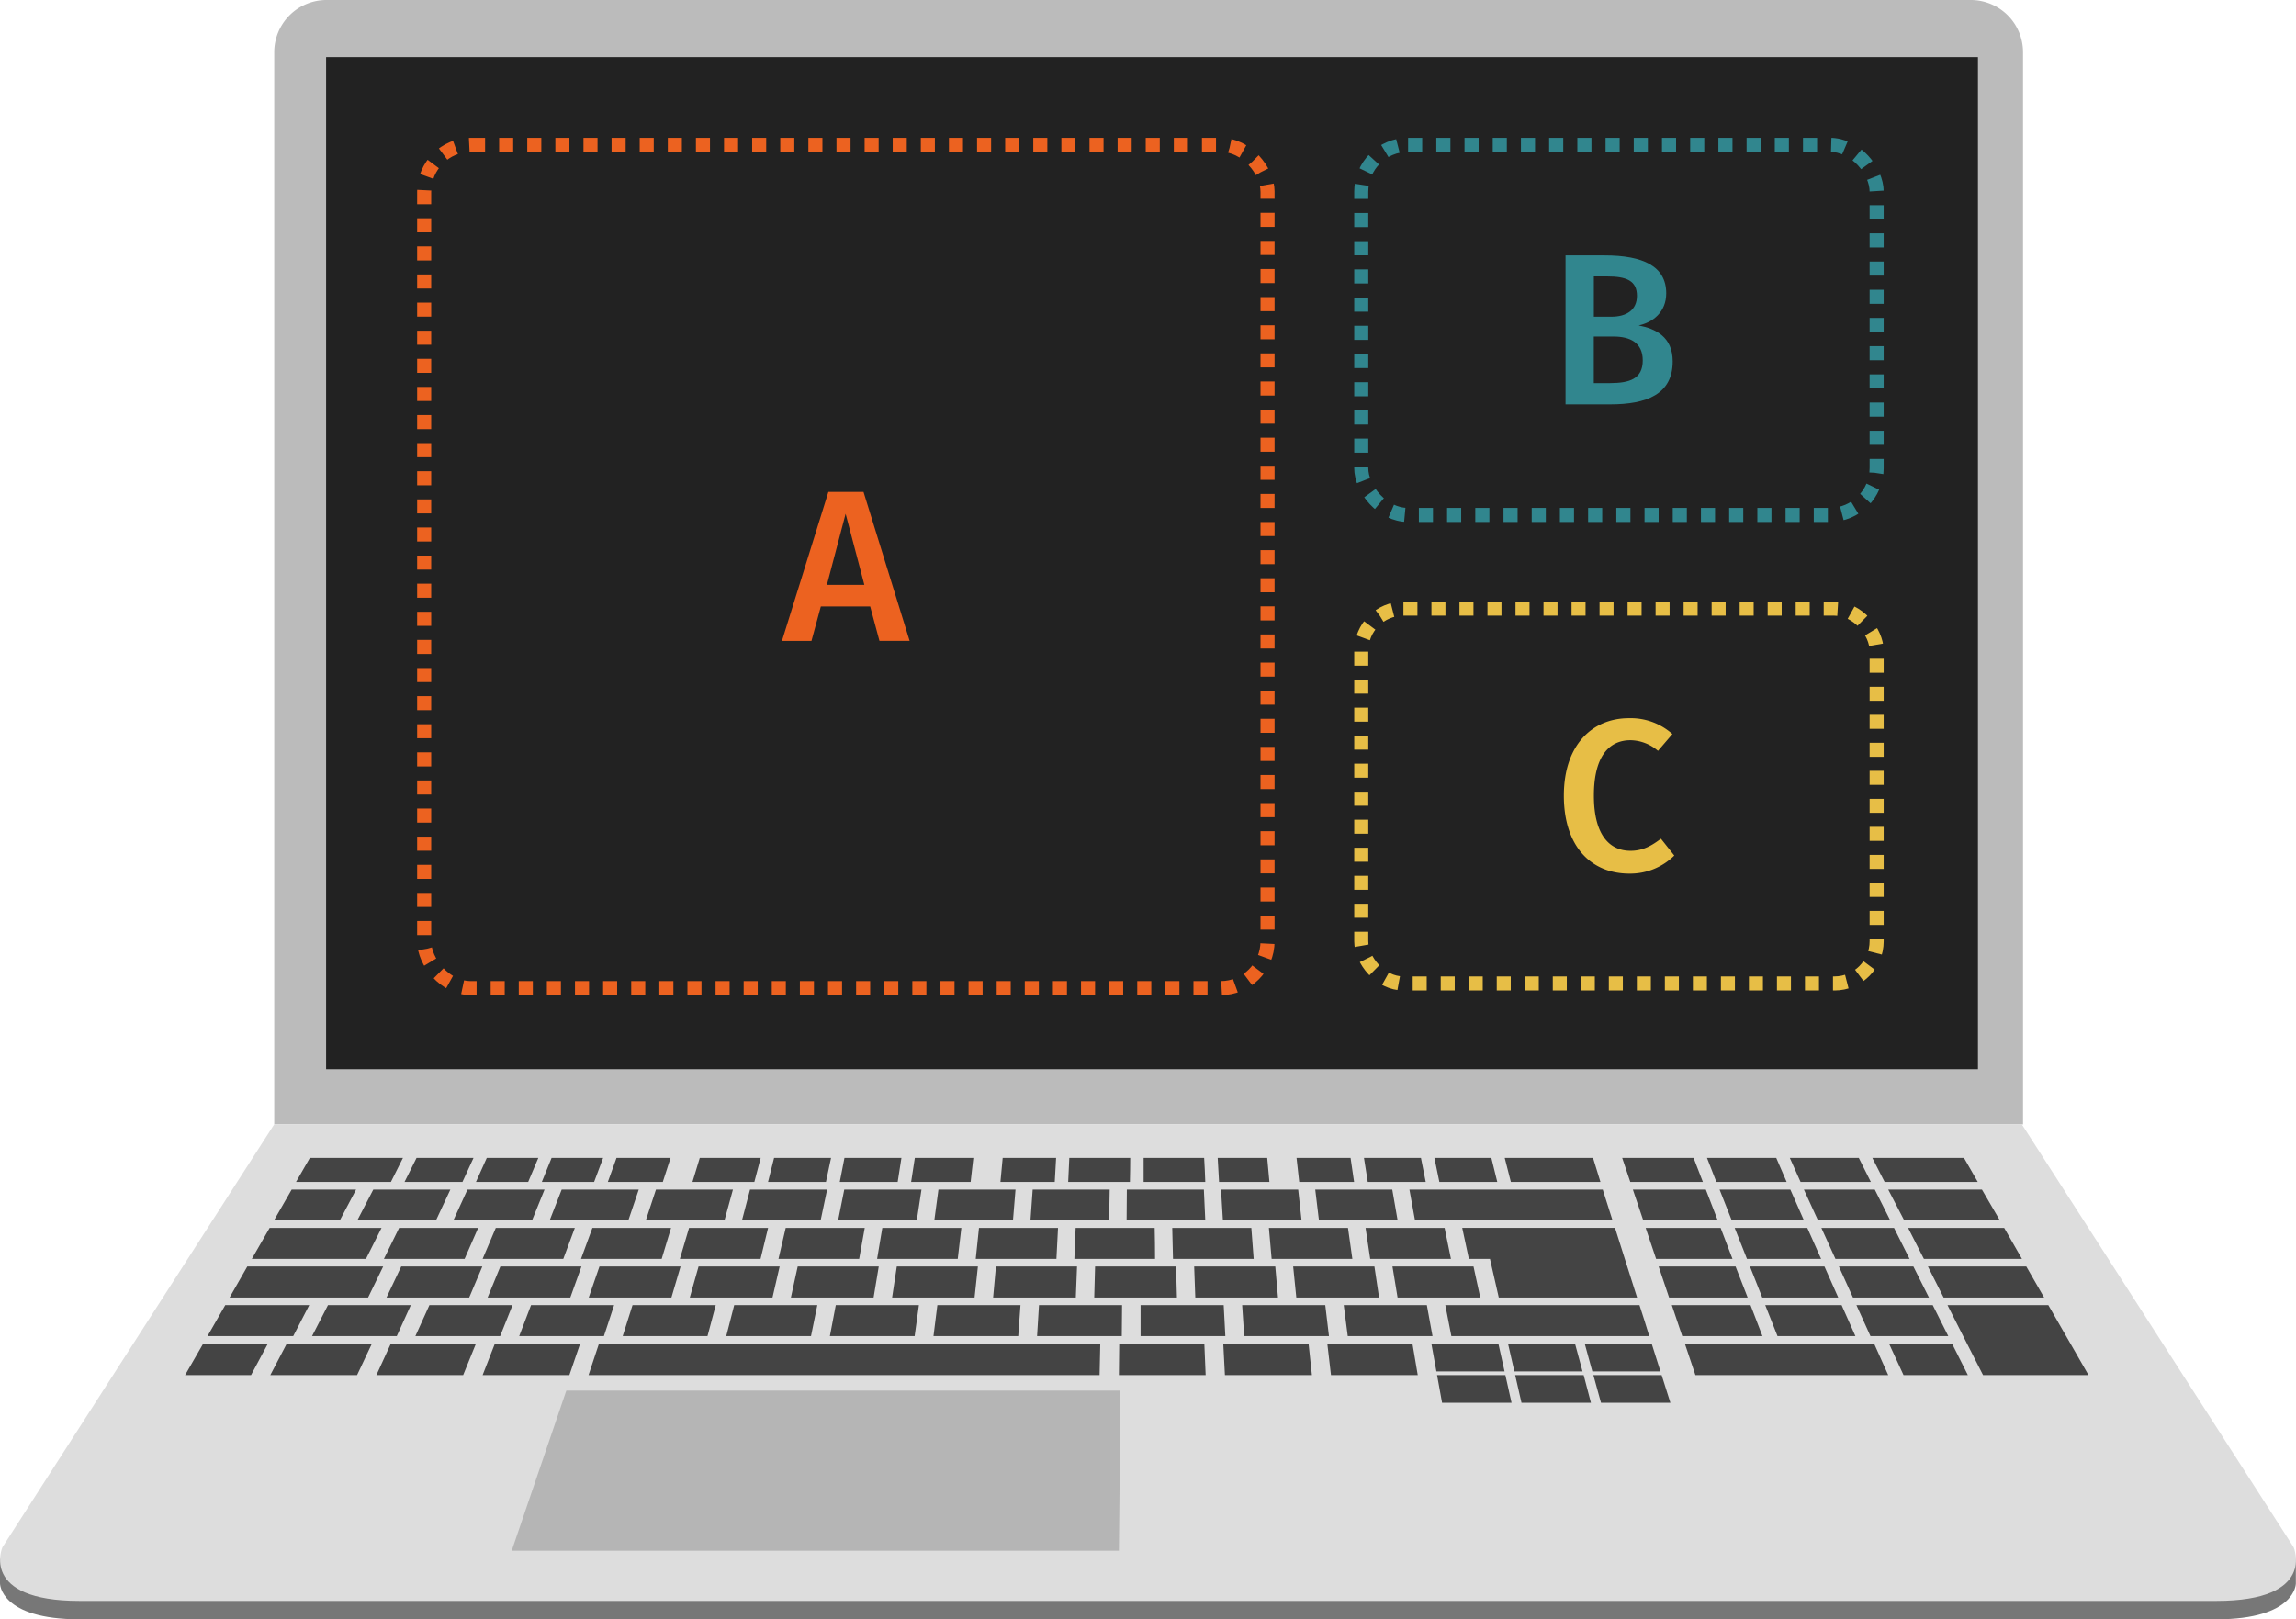 <svg xmlns="http://www.w3.org/2000/svg" viewBox="0 0 490.03 345.61"><title>laptop-zones</title><path d="M431.77,240V11.15A11.15,11.15,0,0,0,420.62,0H69.68A11.15,11.15,0,0,0,58.53,11.15V240Z" fill="#bbb"/><rect x="69.6" y="12.18" width="352.55" height="216.03" fill="#222"/><path d="M431.49,243.89h-373L0,332.9V338s0,7.64,17,7.64H473c17,0,17-7.64,17-7.64V332.9Z" fill="#777"/><path d="M489.52,330.25l-58-90.26h-373l-58,90.26s-5,11.46,16.48,11.46H473C494.53,341.72,489.52,330.25,489.52,330.25Z" fill="#ddd"/><path d="M188.31,262.09h16.87q-.38,3.31-.77,6.61H187.2Q187.75,265.39,188.31,262.09Z" fill="#444"/><path d="M178.88,260.46h16.79l1-6.55H180.19Z" fill="#444"/><path d="M174.44,278.57H156.7L155,285.19h18.09Z" fill="#444"/><path d="M199.41,260.46H216.2q.27-3.27.54-6.55H200.29Q199.85,257.19,199.41,260.46Z" fill="#444"/><path d="M166.15,268.7h17.22l1.19-6.61H167.69Z" fill="#444"/><path d="M152.76,278.57H135l-2.1,6.62H151Z" fill="#444"/><path d="M208.25,268.7h17.22l.34-6.61H208.94Q208.59,265.4,208.25,268.7Z" fill="#444"/><path d="M240.45,260.46h16.79q-.15-3.27-.3-6.55H240.5Q240.48,257.19,240.45,260.46Z" fill="#444"/><path d="M166.4,270.33H149.09l-1.87,6.62h17.65Z" fill="#444"/><path d="M250.35,268.7h17.22q-.25-3.31-.5-6.61H250.19Q250.27,265.4,250.35,268.7Z" fill="#444"/><path d="M229.3,268.7h17.22q0-3.31-.08-6.61H229.57Z" fill="#444"/><path d="M219.93,260.46h16.79q.06-3.27.12-6.55H220.4Q220.16,257.19,219.93,260.46Z" fill="#444"/><path d="M208.71,270.33H191.4q-.52,3.31-1,6.62H208Z" fill="#444"/><path d="M261.17,278.57H243.43q0,3.31,0,6.62h18.09Q261.34,281.89,261.17,278.57Z" fill="#444"/><path d="M272.18,270.33H254.87l.24,6.62h17.65Q272.47,273.64,272.18,270.33Z" fill="#444"/><path d="M282.85,278.57H265.11q.22,3.31.44,6.62h18.09Q283.24,281.89,282.85,278.57Z" fill="#444"/><path d="M251,270.33H233.72q-.09,3.31-.18,6.62h17.65Z" fill="#444"/><path d="M287.7,262.09H270.82l.58,6.61h17.23Z" fill="#444"/><path d="M196.12,278.57H178.38l-1.26,6.62h18.09Q195.67,281.89,196.12,278.57Z" fill="#444"/><path d="M239.48,278.57H221.75q-.21,3.31-.41,6.62h18.08Q239.45,281.89,239.48,278.57Z" fill="#444"/><path d="M293.34,270.33H276l.67,6.62h17.66Q293.84,273.64,293.34,270.33Z" fill="#444"/><path d="M304.53,278.57H286.79l.86,6.62h18.09Z" fill="#444"/><path d="M229.87,270.33H212.56q-.3,3.31-.6,6.62h17.65Q229.74,273.64,229.87,270.33Z" fill="#444"/><path d="M217.8,278.57H200.06l-.83,6.62h18.09Z" fill="#444"/><path d="M66.6,285.19H84.68l3-6.62H70Z" fill="#444"/><path d="M370.42,270.33H354l2.23,6.62H373Z" fill="#444"/><path d="M303.27,247.15H291.11c.27,1.71.54,3.42.81,5.13h12.37Q303.77,249.72,303.27,247.15Z" fill="#444"/><path d="M361.46,247.15H346.22l1.73,5.13h15.49Z" fill="#444"/><path d="M364.07,253.91H348.5l2.21,6.55H366.6Q365.34,257.19,364.07,253.91Z" fill="#444"/><path d="M145.25,270.33H127.94l-2.29,6.62H143.3Z" fill="#444"/><path d="M318.3,247.15H306.14l1.06,5.13h12.36Z" fill="#444"/><path d="M367.23,262.09h-16l2.23,6.61h16.3Z" fill="#444"/><path d="M382.11,253.91H367l2.59,6.55H385Z" fill="#444"/><path d="M393.05,278.57h-16.3l2.62,6.62H396Z" fill="#444"/><path d="M379.1,247.15H364.32q1,2.56,2,5.13h15Z" fill="#444"/><path d="M385.73,262.09h-15.5l2.62,6.61h15.82Z" fill="#444"/><path d="M389.39,270.33h-15.9l2.62,6.62h16.22Z" fill="#444"/><path d="M373.61,278.57h-16.8l2.23,6.62h17.12Z" fill="#444"/><path d="M117.32,260.46h16.79l2.22-6.55H119.88Z" fill="#444"/><path d="M109.39,278.57H91.65l-3,6.62h18.09Z" fill="#444"/><path d="M103,268.71h17.22l2.46-6.61H105.81Z" fill="#444"/><path d="M124.1,270.33H106.79l-2.72,6.62h17.65Z" fill="#444"/><path d="M131.07,278.57H113.34l-2.53,6.62h18.08Z" fill="#444"/><path d="M145.1,268.71h17.22l1.61-6.61H147.06Z" fill="#444"/><path d="M102.05,262.09H85.18l-3.24,6.61H99.16Z" fill="#444"/><path d="M96.12,253.91H79.67l-3.4,6.55H93.06Z" fill="#444"/><path d="M124,268.71h17.22l2-6.61H126.43Z" fill="#444"/><path d="M137.84,260.46h16.79l1.8-6.55H140Z" fill="#444"/><path d="M102.94,270.33H85.63l-3.14,6.62h17.65Z" fill="#444"/><path d="M187.55,270.33H170.25l-1.45,6.62h17.65Q187,273.64,187.55,270.33Z" fill="#444"/><path d="M309.76,285.19H352q-1-3.31-2.09-6.62H308.47Q309.11,281.88,309.76,285.19Z" fill="#444"/><path d="M313.5,268.7H318c.12.54.25,1.09.37,1.63l1.51,6.62H349.4l-2.1-6.62c-.17-.54-.34-1.09-.52-1.63l-1.58-5-.51-1.62H312.08Z" fill="#444"/><path d="M284.07,293.51h18.52l-1.13-6.69H283.29Q283.68,290.16,284.07,293.51Z" fill="#444"/><path d="M302,260.46h42.15l-2.08-6.55H300.81Z" fill="#444"/><path d="M314.49,270.33h-17.3l1.09,6.62h17.65Q315.2,273.64,314.49,270.33Z" fill="#444"/><path d="M261.43,293.51H280l-.71-6.69H261.08Z" fill="#444"/><path d="M57.69,293.51H76.21l3.15-6.69H61.19Z" fill="#444"/><path d="M361.85,293.51H403l-3-6.69H359.6Z" fill="#444"/><path d="M80.33,293.51H98.85l2.72-6.69H83.4Z" fill="#444"/><path d="M103,293.51h18.52l2.29-6.69H105.61Z" fill="#444"/><path d="M39.5,293.51H53.58l3.58-6.69H43.35Z" fill="#444"/><path d="M238.8,293.51h18.52q-.14-3.34-.28-6.69H238.87Q238.83,290.16,238.8,293.51Z" fill="#444"/><path d="M125.61,293.51H234.68q.08-3.34.15-6.69h-107Z" fill="#444"/><path d="M414.82,276.95h21.45l-3.8-6.62h-21Z" fill="#444"/><path d="M419,285.19l.27.53.56,1.1,3.41,6.69h22.51l-3.84-6.69-.94-1.63-3.8-6.62H415.65Z" fill="#444"/><path d="M410.61,268.7h20.93l-3.79-6.61H407.24Z" fill="#444"/><path d="M406.4,260.46h20.41L423,253.91h-20Z" fill="#444"/><path d="M399.61,247.15l2.62,5.13h19.88l-2.94-5.13Z" fill="#444"/><path d="M399.21,285.19h16.61l-3.32-6.62H396.21Z" fill="#444"/><path d="M395.47,276.95h16.22l-3.32-6.62h-15.9Z" fill="#444"/><path d="M406.27,293.51H420l-3.36-6.69H403.18Z" fill="#444"/><path d="M388,260.46h15.42l-3.29-6.55H385Z" fill="#444"/><path d="M391.73,268.7h15.82l-3.31-6.61H388.73Z" fill="#444"/><path d="M384.29,252.28h15l-2.57-5.13H382Q383.12,249.71,384.29,252.28Z" fill="#444"/><path d="M322.46,252.28h19.12L340,247.15H321.15Z" fill="#444"/><path d="M225.4,247.15H214l-.48,5.13h11.59C225.21,250.57,225.31,248.86,225.4,247.15Z" fill="#444"/><path d="M207.74,247.15H195.25c-.27,1.71-.53,3.42-.79,5.13h12.7Z" fill="#444"/><path d="M257,247.15H244.08c0,1.71,0,3.42,0,5.13h13.16C257.18,250.57,257.11,248.86,257,247.15Z" fill="#444"/><path d="M241.22,247.15h-13c-.08,1.71-.16,3.42-.24,5.13h13.17C241.2,250.57,241.21,248.86,241.22,247.15Z" fill="#444"/><path d="M192.39,247.15H180.23l-1,5.13h12.36Z" fill="#444"/><path d="M158.36,260.46h16.79l1.38-6.55H160.08Z" fill="#444"/><path d="M270.46,247.15H259.89c.09,1.71.19,3.42.29,5.13h10.75C270.76,250.57,270.61,248.86,270.46,247.15Z" fill="#444"/><path d="M281.5,260.46h16.79q-.57-3.27-1.14-6.55H280.71Q281.1,257.19,281.5,260.46Z" fill="#444"/><path d="M177.37,247.15H165.21l-1.29,5.13h12.36Z" fill="#444"/><path d="M292.44,268.7h17.23q-.68-3.31-1.35-6.61H291.45Z" fill="#444"/><path d="M288.25,247.15H276.72c.19,1.71.38,3.42.57,5.13H289C288.76,250.57,288.5,248.86,288.25,247.15Z" fill="#444"/><path d="M261,260.46h16.79l-.72-6.55H260.6Q260.79,257.19,261,260.46Z" fill="#444"/><path d="M81.78,270.33h-29L49,276.95H78.56Z" fill="#444"/><path d="M86,247.15H66.13l-2.95,5.13H83.43Z" fill="#444"/><path d="M101.06,247.15H88.9l-2.56,5.13H98.7Z" fill="#444"/><path d="M162.35,247.15h-13l-1.56,5.13H161Z" fill="#444"/><path d="M66,278.57H48.08l-3.8,6.62h18.3Z" fill="#444"/><path d="M81.43,262.09H57.55l-3.8,6.61H78.11Z" fill="#444"/><path d="M76,253.91H62.25l-3.76,6.55H72.54Z" fill="#444"/><path d="M114.89,247.15h-11l-2.31,5.13h11.15Z" fill="#444"/><path d="M128.72,247.15h-11l-2.08,5.13h11.16Z" fill="#444"/><path d="M116.22,253.91H99.77l-3,6.55h16.79Z" fill="#444"/><path d="M143.12,247.15H131.58l-1.85,5.13h11.73Z" fill="#444"/><path d="M321.12,292.73H306.57q-.54-3-1.07-5.91h14.3Q320.46,289.78,321.12,292.73Z" fill="#444"/><path d="M336.16,286.82h-14.3q.67,3,1.35,5.91h14.55Z" fill="#444"/><path d="M352.52,286.82H338.23q.81,3,1.62,5.91h14.54Q353.46,289.77,352.52,286.82Z" fill="#444"/><path d="M321.29,293.51H306.71q.54,3,1.07,5.91h14.83Q321.94,296.46,321.29,293.51Z" fill="#444"/><path d="M338,293.51H323.38c.45,2,.9,3.94,1.35,5.91h14.82Z" fill="#444"/><path d="M354.64,293.51H340.07l1.63,5.91h14.81Z" fill="#444"/><path d="M239.13,296.81H120.87L109.21,331H238.8Q239,313.88,239.13,296.81Z" fill="#b5b5b5"/><rect x="90.53" y="30.91" width="180" height="180" rx="10" ry="10" fill="none" stroke="#ec6220" stroke-miterlimit="10" stroke-width="3" stroke-dasharray="3 3"/><path d="M185.72,129.44H175.19l-2,7.36h-6.3L176.8,105h7.5l9.84,31.79H187.7Zm-1.24-4.6-4-15.18-4,15.18Z" fill="#ec6220"/><rect x="290.53" y="30.91" width="110" height="79" rx="10" ry="10" fill="none" stroke="#31868e" stroke-miterlimit="10" stroke-width="3" stroke-dasharray="3.01 3.01"/><path d="M357,77.15c0,7-5.57,9.16-13.3,9.16h-9.57V54.51h8.33c8.19,0,13.16,2.3,13.16,8.1,0,4-2.85,6.21-5.89,6.85C353.32,70.16,357,71.86,357,77.15ZM340.17,59v8.6h3.73c3.31,0,5.47-1.47,5.47-4.46,0-3.22-2.21-4.14-6.35-4.14Zm10.44,17.94c0-3.82-2.71-5.11-6.26-5.11h-4.19v9.94h3.54C347.71,81.75,350.61,80.92,350.61,76.92Z" fill="#31868e"/><rect x="290.53" y="129.91" width="110" height="80" rx="9" ry="9" fill="none" stroke="#e7be46" stroke-miterlimit="10" stroke-width="3" stroke-dasharray="2.99 2.99"/><path d="M356.94,156.68l-3.08,3.59A9.17,9.17,0,0,0,348,158c-4.42,0-7.82,3.22-7.82,11.82,0,8.37,3.31,11.78,7.82,11.78,2.76,0,4.65-1.2,6.49-2.58l2.85,3.59a13.38,13.38,0,0,1-9.57,3.86c-8.24,0-14-5.84-14-16.65s6.07-16.52,13.89-16.52A13.37,13.37,0,0,1,356.94,156.68Z" fill="#e7be46"/></svg>